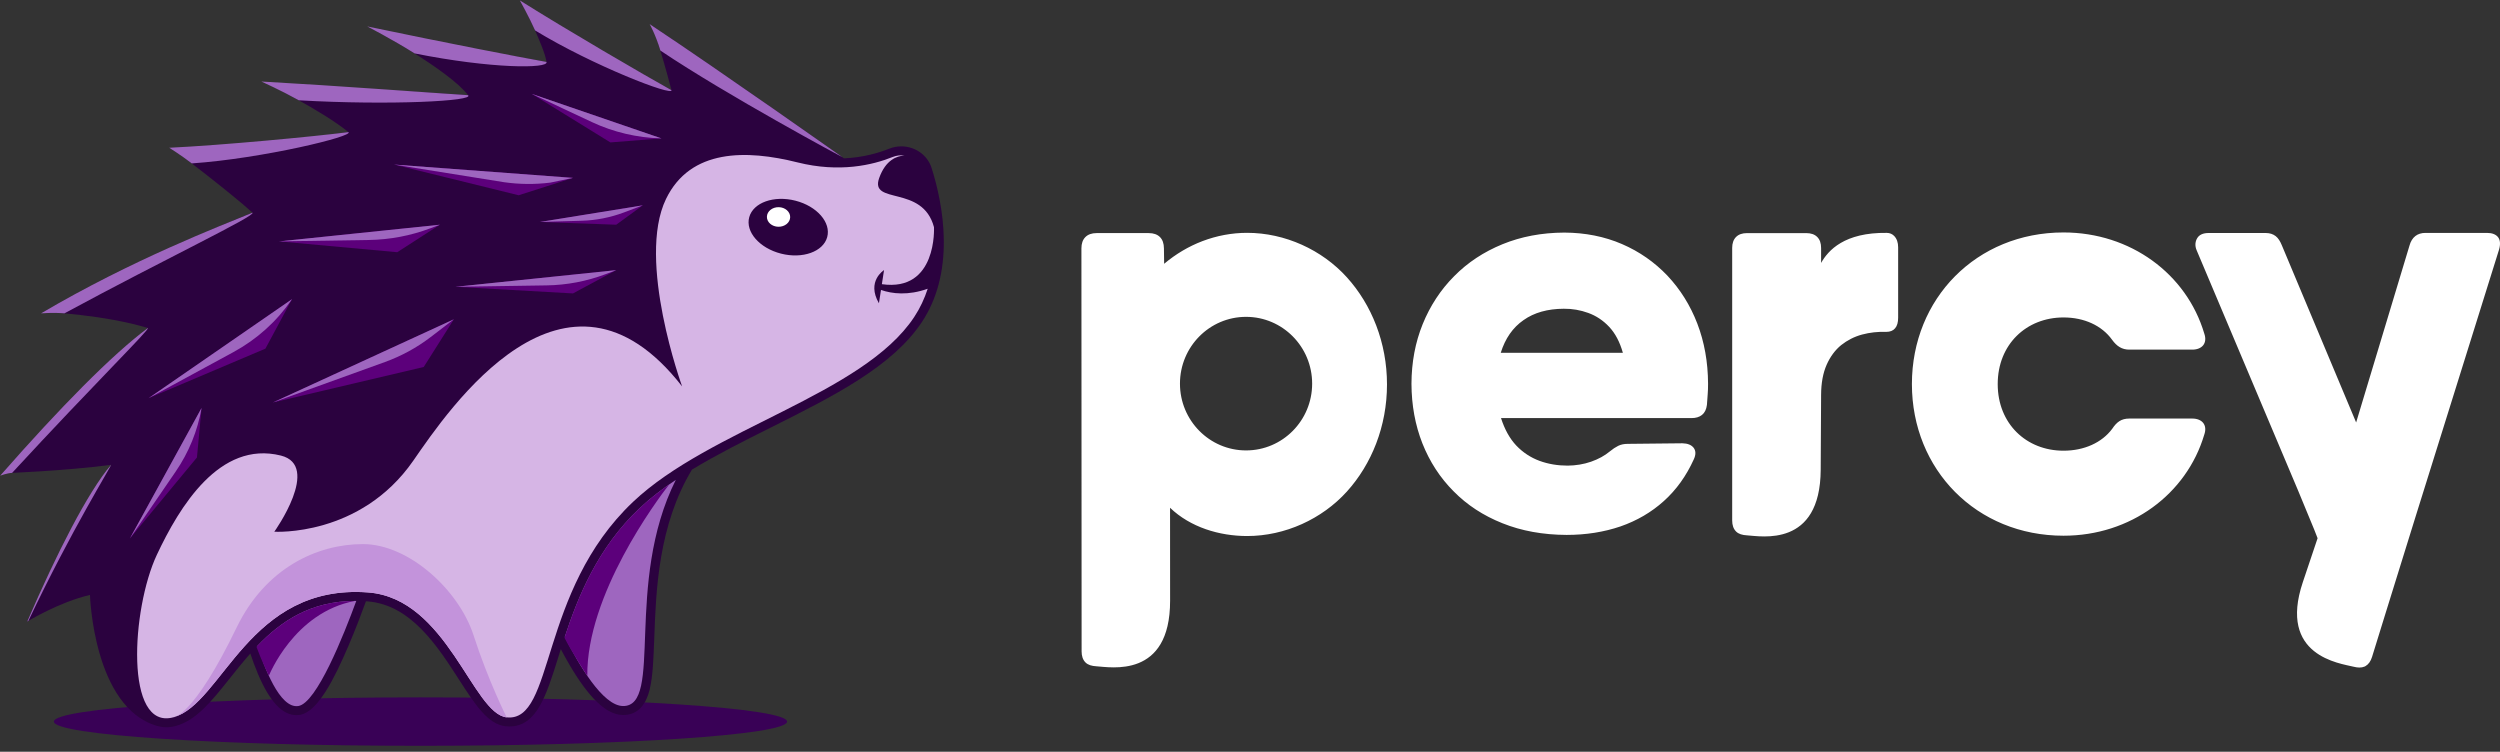 <svg xmlns="http://www.w3.org/2000/svg" width="143" height="43" viewBox="0 0 143 43">
  <rect x="0" y="0" width="143" height="43" fill="#333333" stroke="none"/>
  <g fill="none" fill-rule="evenodd">
    <path fill="#390156" fill-rule="nonzero" d="M24.05,42.661 C12.469,42.661 3.081,42.041 3.081,41.275 C3.081,40.509 12.469,39.889 24.05,39.889 C35.631,39.889 45.02,40.509 45.02,41.275 C45.02,42.041 35.631,42.661 24.05,42.661"/>
    <g fill-rule="nonzero">
      <path fill="#2B023F" d="M53.291,9.619 C53.055,8.873 52.356,8.372 51.551,8.372 C51.311,8.372 51.076,8.418 50.853,8.508 C50.282,8.738 49.391,9.008 48.277,9.058 C46.026,7.473 40.568,3.644 37.329,1.496 C37.329,1.496 37.783,2.773 38.409,5.158 C38.409,5.158 33.288,2.359 29.879,0.209 C29.879,0.209 31.153,2.726 31.259,3.542 C31.259,3.542 27.204,2.864 21.275,1.621 C21.275,1.621 25.685,4.008 26.771,5.444 C26.771,5.444 21.466,5.096 15.218,4.751 C15.218,4.751 18.385,6.303 19.93,7.557 C19.93,7.557 14.266,8.363 9.952,8.568 C9.952,8.568 13.152,10.991 14.443,12.165 C14.443,12.165 9.056,14.226 2.622,17.846 C2.622,17.846 6.013,18.008 8.457,18.764 C8.457,18.764 5.509,21.285 0.241,27.068 C0.241,27.068 3.624,26.947 6.353,26.589 C6.353,26.589 4.216,29.795 1.558,35.553 C1.558,35.553 3.381,34.436 5.146,34.031 C5.146,34.031 5.336,40.494 9.008,41.53 L9.011,41.525 C9.19,41.58 9.362,41.6 9.511,41.6 C9.69,41.6 9.878,41.573 10.068,41.52 C11.234,41.199 12.115,40.093 13.137,38.811 C13.513,38.339 13.901,37.852 14.319,37.382 C14.435,37.733 14.586,38.152 14.766,38.575 C15.436,40.143 16.154,40.906 16.96,40.906 C17.021,40.906 17.083,40.901 17.144,40.892 C18.173,40.735 19.127,38.815 19.925,36.957 C20.331,36.01 20.689,35.064 20.932,34.394 C20.961,34.396 20.989,34.397 21.018,34.399 C23.495,34.586 25.022,36.957 26.249,38.863 C27.174,40.299 27.905,41.434 28.925,41.542 C28.996,41.55 29.068,41.554 29.137,41.554 C30.696,41.554 31.244,39.802 31.937,37.584 C31.983,37.436 32.031,37.285 32.079,37.132 C32.22,37.399 32.373,37.679 32.536,37.96 C33.676,39.922 34.685,40.883 35.621,40.898 L35.648,40.898 C36.424,40.898 36.936,40.396 37.17,39.405 C37.344,38.665 37.382,37.649 37.425,36.472 C37.524,33.757 37.661,30.049 39.579,26.863 C40.996,26.003 42.561,25.22 44.096,24.452 C47.67,22.663 51.045,20.973 52.739,18.41 C53.586,17.127 54.005,15.554 53.986,13.733 C53.969,12.1 53.599,10.595 53.291,9.619"/>
      <path fill="#9E66BF" d="M20.341 34.373C17.773 34.373 16.083 35.529 14.73 36.936 15.088 38.083 15.985 40.549 17.062 40.385 18.112 40.226 19.666 36.318 20.379 34.374 20.366 34.373 20.354 34.373 20.341 34.373M36.578 29.075C34.186 31.34 33.064 34.123 32.307 36.423 33.093 37.997 34.469 40.367 35.63 40.385 37.967 40.422 35.69 33.376 38.657 27.448 37.894 27.957 37.189 28.496 36.578 29.075"/>
      <path fill="#D6B5E5" d="M45.499,11.479 C44.268,11.164 43.084,11.587 42.856,12.423 C42.628,13.259 43.441,14.192 44.673,14.507 C45.904,14.822 47.087,14.399 47.316,13.563 C47.544,12.727 46.731,11.794 45.499,11.479 Z M53.065,16.516 C52.883,17.076 52.632,17.62 52.293,18.133 C49.359,22.575 40.629,24.523 36.208,28.709 C30.784,33.844 31.743,41.327 28.983,41.033 C27.039,40.826 25.582,34.23 21.059,33.888 C14.232,33.372 12.733,40.254 9.923,41.028 C7.114,41.802 7.521,34.824 8.972,31.734 C10.254,29.006 12.553,25.181 16.066,26.058 C18.391,26.639 15.691,30.414 15.691,30.414 C15.691,30.414 20.608,30.723 23.641,26.349 C25.655,23.444 32.328,13.507 39.017,22.103 C39.017,22.103 36.396,14.889 38.096,11.38 C39.491,8.5 42.701,8.557 45.622,9.29 C48.018,9.89 49.916,9.441 51.057,8.981 C51.279,8.891 51.512,8.867 51.733,8.898 C51.312,8.918 50.664,9.134 50.29,10.181 C49.73,11.744 52.773,10.543 53.424,12.993 C53.424,12.993 53.624,16.712 50.443,16.255 L50.567,15.449 C50.567,15.449 49.543,16.086 50.275,17.346 L50.393,16.585 C51.033,16.807 51.939,16.916 53.065,16.516 Z M53.424,12.993 L53.424,12.993 L53.424,12.993 L53.424,12.993 Z"/>
      <path fill="#5C007B" d="M36.578 29.075C34.165 31.359 33.045 34.17 32.288 36.482 32.711 37.318 33.594 38.658 33.594 38.658 33.547 34.02 37.558 28.637 38.279 27.707 37.661 28.14 37.087 28.593 36.578 29.075M14.67 36.999C14.905 37.668 15.379 38.658 15.379 38.658 15.379 38.658 16.814 35.023 20.302 34.374 17.718 34.386 16.025 35.571 14.67 36.999"/>
      <path fill="#C393DB" d="M9.923,41.028 C12.733,40.254 14.232,33.372 21.059,33.888 C25.582,34.23 27.039,40.826 28.983,41.033 C28.983,41.033 27.935,38.962 27.091,36.349 C26.248,33.735 23.372,31.122 20.76,31.122 C18.148,31.122 15.187,32.483 13.535,35.895 C11.046,41.033 9.923,41.028 9.923,41.028"/>
      <path fill="#9E66BF" d="M19.93,7.557 C18.003,7.806 12.72,8.308 9.681,8.452 C9.681,8.452 10.372,8.886 10.969,9.347 C15.021,9.066 20.28,7.788 19.93,7.557 Z M14.443,12.165 C12.64,12.908 7.571,14.848 2.35,17.924 C2.35,17.924 3.04,17.866 3.686,17.924 C9.473,14.792 14.654,12.344 14.443,12.165 Z M26.771,5.444 C24.809,5.32 19.304,4.904 14.949,4.663 C14.949,4.663 16.063,5.165 17.092,5.737 C22.322,6.037 27.191,5.78 26.771,5.444 Z M8.457,18.764 C6.403,20.292 3.437,23.306 0.013,27.207 C0.013,27.207 0.406,27.062 0.692,27.049 C5.452,21.891 8.611,18.805 8.457,18.764 Z M48.184,8.991 C48.184,8.991 41.316,4.136 37.161,1.379 C37.161,1.379 37.499,1.976 37.774,2.892 C41.648,5.495 48.184,8.991 48.184,8.991 Z M6.353,26.589 C5.027,28.145 3.25,31.628 1.558,35.553 C1.558,35.553 1.582,35.539 1.624,35.514 C4.082,30.324 6.42,26.581 6.353,26.589 Z M38.409,5.158 C36.896,4.32 32.382,1.692 29.735,0.023 C29.735,0.023 30.249,0.939 30.606,1.74 C33.918,3.759 38.515,5.531 38.409,5.158 Z M23.713,3.055 C22.436,2.25 21.007,1.512 21.007,1.512 C25.529,2.46 29.884,3.301 31.259,3.542 C31.414,3.937 28.084,3.932 23.713,3.055 Z"/>
      <polyline fill="#5C007B" points="30.412 5.369 34.913 8.146 37.833 7.915 30.412 5.369"/>
      <path fill="#9E66BF" d="M37.833,7.915 L30.412,5.369 L33.859,6.984 C35.094,7.562 36.442,7.88 37.813,7.915 L37.833,7.915"/>
      <polyline fill="#5C007B" points="22.537 9.413 29.666 11.169 32.775 10.175 22.537 9.413"/>
      <path fill="#9E66BF" d="M32.775,10.175 L22.537,9.413 L28.83,10.422 C29.706,10.547 30.595,10.556 31.473,10.446 L32.775,10.175"/>
      <polyline fill="#5C007B" points="36.77 11.744 35.248 12.854 30.882 12.697 36.77 11.744"/>
      <path fill="#9E66BF" d="M36.77,11.744 L30.882,12.697 L33.278,12.627 C34.103,12.602 34.918,12.441 35.688,12.152 L36.77,11.744"/>
      <polyline fill="#5C007B" points="25.16 12.854 22.722 14.427 15.964 13.807 25.16 12.854"/>
      <path fill="#9E66BF" d="M25.16,12.854 L15.964,13.807 L21.098,13.727 C22.3,13.709 23.489,13.483 24.61,13.061 L25.16,12.854"/>
      <polyline fill="#5C007B" points="35.248 15.452 32.775 16.784 26.052 16.405 35.248 15.452"/>
      <path fill="#9E66BF" d="M35.248,15.452 L26.052,16.405 L31.272,16.324 C32.418,16.306 33.55,16.091 34.618,15.69 L35.248,15.452"/>
      <polyline fill="#5C007B" points="25.962 18.263 24.238 20.991 15.61 23.022 25.962 18.263"/>
      <path fill="#9E66BF" d="M15.61,23.022 L25.962,18.263 L24.631,19.282 C23.842,19.886 22.96,20.367 22.018,20.708 L15.61,23.022"/>
      <polyline fill="#5C007B" points="8.503 22.773 15.183 19.942 16.702 17.112 8.503 22.773"/>
      <path fill="#9E66BF" d="M8.503,22.773 L16.702,17.112 L16.679,17.145 C15.832,18.386 14.69,19.413 13.35,20.141 L8.503,22.773"/>
      <polyline fill="#5C007B" points="11.529 23.337 11.265 26.168 7.43 30.799 11.529 23.337"/>
      <path fill="#9E66BF" d="M7.43,30.799 L11.529,23.337 C11.307,24.634 10.803,25.872 10.052,26.969 L7.43,30.799"/>
      <path fill="#FFF" d="M45.198,12.422 C45.193,12.732 44.89,12.977 44.522,12.971 C44.155,12.965 43.861,12.709 43.867,12.399 C43.872,12.09 44.175,11.844 44.543,11.85 C44.91,11.857 45.204,12.113 45.198,12.422"/>
    </g>
    <path fill="#FFF" d="M135.681,37.577 C135.603,37.828 135.477,38.004 135.303,38.103 L135.253,38.128 C135.064,38.207 134.862,38.196 134.624,38.136 C133.857,37.943 130.299,37.536 131.722,33.299 L132.566,30.786 L132.375,30.298 L131.449,28.056 L125.655,14.332 C125.527,14.047 125.574,13.788 125.688,13.611 C125.805,13.427 126.013,13.334 126.307,13.328 L129.604,13.328 C129.83,13.328 130.023,13.391 130.17,13.507 C130.318,13.623 130.426,13.801 130.517,14.021 L134.771,24.164 L137.822,14.049 C137.888,13.807 138.003,13.623 138.159,13.501 C138.312,13.382 138.507,13.322 138.735,13.322 L142.256,13.322 C142.555,13.322 142.767,13.409 142.892,13.57 C143.017,13.737 143.034,13.98 142.941,14.291 L138.206,29.439 L136.38,35.317 L135.681,37.577 Z M121.797,23.941 L125.397,23.941 C125.953,23.941 126.281,24.302 126.084,24.861 C125.07,28.277 121.862,30.643 118.033,30.643 C113.058,30.643 109.361,26.865 109.361,21.969 C109.361,17.074 113.058,13.296 118.033,13.296 C121.862,13.296 125.07,15.662 126.084,19.078 C126.281,19.637 125.953,19.999 125.397,19.999 L121.797,19.999 C121.371,19.999 121.077,19.801 120.815,19.44 C120.226,18.619 119.212,18.158 118.033,18.158 C115.906,18.158 114.269,19.703 114.269,21.969 C114.269,24.237 115.906,25.78 118.033,25.78 C119.212,25.78 120.226,25.321 120.815,24.532 C121.077,24.138 121.338,23.941 121.797,23.941 Z M104.167,14.184 L104.167,15.04 C104.574,14.316 105.503,13.288 107.927,13.321 C108.102,13.323 108.244,13.39 108.348,13.498 C108.5,13.658 108.574,13.873 108.574,14.151 L108.574,18.166 C108.574,18.439 108.517,18.643 108.399,18.779 C108.285,18.915 108.116,18.983 107.896,18.983 C107.416,18.966 106.958,19.017 106.511,19.136 C106.071,19.255 105.669,19.46 105.319,19.737 C104.969,20.021 104.688,20.402 104.483,20.866 C104.275,21.337 104.17,21.91 104.167,22.591 L104.144,26.873 C104.12,31.345 100.722,30.668 99.929,30.622 C99.659,30.606 99.449,30.548 99.302,30.401 C99.155,30.253 99.081,30.043 99.081,29.771 L99.081,14.184 C99.081,13.912 99.155,13.702 99.302,13.555 C99.449,13.407 99.658,13.334 99.929,13.334 L103.319,13.334 C103.59,13.334 103.8,13.407 103.946,13.555 C104.094,13.702 104.167,13.912 104.167,14.184 Z M89.479,13.304 C90.676,13.31 91.774,13.528 92.775,13.959 C93.775,14.39 94.64,14.996 95.379,15.771 C96.113,16.552 96.684,17.463 97.087,18.511 C97.489,19.559 97.696,20.706 97.701,21.95 C97.701,22.163 97.696,22.37 97.679,22.567 C97.668,22.769 97.652,22.966 97.636,23.162 C97.603,23.424 97.505,23.615 97.353,23.735 C97.201,23.856 97,23.915 96.755,23.915 L85.858,23.915 C86.065,24.559 86.353,25.083 86.733,25.487 C87.114,25.886 87.56,26.175 88.06,26.361 C88.566,26.546 89.104,26.634 89.675,26.634 C90.137,26.628 90.583,26.557 91.007,26.41 C91.426,26.263 91.79,26.066 92.089,25.815 C92.247,25.684 92.405,25.58 92.557,25.504 C92.715,25.427 92.894,25.389 93.101,25.389 L96.233,25.356 C96.532,25.362 96.749,25.449 96.88,25.618 C97.005,25.788 97.01,26.006 96.886,26.273 C96.456,27.223 95.885,28.02 95.173,28.659 C94.46,29.303 93.634,29.783 92.693,30.111 C91.752,30.432 90.725,30.597 89.61,30.597 C88.251,30.591 87.027,30.367 85.94,29.93 C84.847,29.494 83.917,28.888 83.145,28.102 C82.367,27.322 81.775,26.404 81.361,25.362 C80.948,24.314 80.741,23.178 80.736,21.95 C80.741,20.722 80.953,19.587 81.378,18.539 C81.802,17.496 82.4,16.579 83.177,15.799 C83.95,15.013 84.874,14.407 85.94,13.97 C87.005,13.534 88.185,13.31 89.479,13.304 Z M66.589,15.089 C67.257,14.527 67.998,14.09 68.782,13.791 C69.599,13.481 70.462,13.318 71.337,13.318 C73.503,13.318 75.621,14.291 77.041,15.862 C78.459,17.431 79.336,19.598 79.336,21.99 C79.336,24.382 78.459,26.549 77.041,28.118 C75.621,29.688 73.503,30.661 71.337,30.661 C69.751,30.661 68.086,30.16 66.927,29.044 L66.93,34.363 C66.933,38.835 63.508,38.157 62.715,38.112 C62.446,38.096 62.235,38.037 62.088,37.89 C61.942,37.743 61.868,37.532 61.868,37.261 L61.857,14.208 C61.857,13.93 61.932,13.712 62.084,13.561 C62.234,13.409 62.451,13.333 62.728,13.333 L65.706,13.333 C65.984,13.333 66.2,13.409 66.351,13.561 C66.502,13.712 66.574,13.928 66.577,14.208 L66.589,15.089 Z M75.055,21.944 C75.055,19.834 73.363,18.124 71.275,18.124 C69.187,18.124 67.494,19.834 67.494,21.944 C67.494,24.054 69.187,25.764 71.275,25.764 C73.363,25.764 75.055,24.054 75.055,21.944 Z M87.147,18.31 C86.532,18.735 86.097,19.363 85.842,20.182 L92.829,20.182 C92.655,19.565 92.394,19.068 92.046,18.697 C91.704,18.331 91.301,18.064 90.85,17.9 C90.398,17.736 89.931,17.655 89.447,17.66 C88.528,17.665 87.756,17.878 87.147,18.31 Z"/>
  </g>
</svg>
